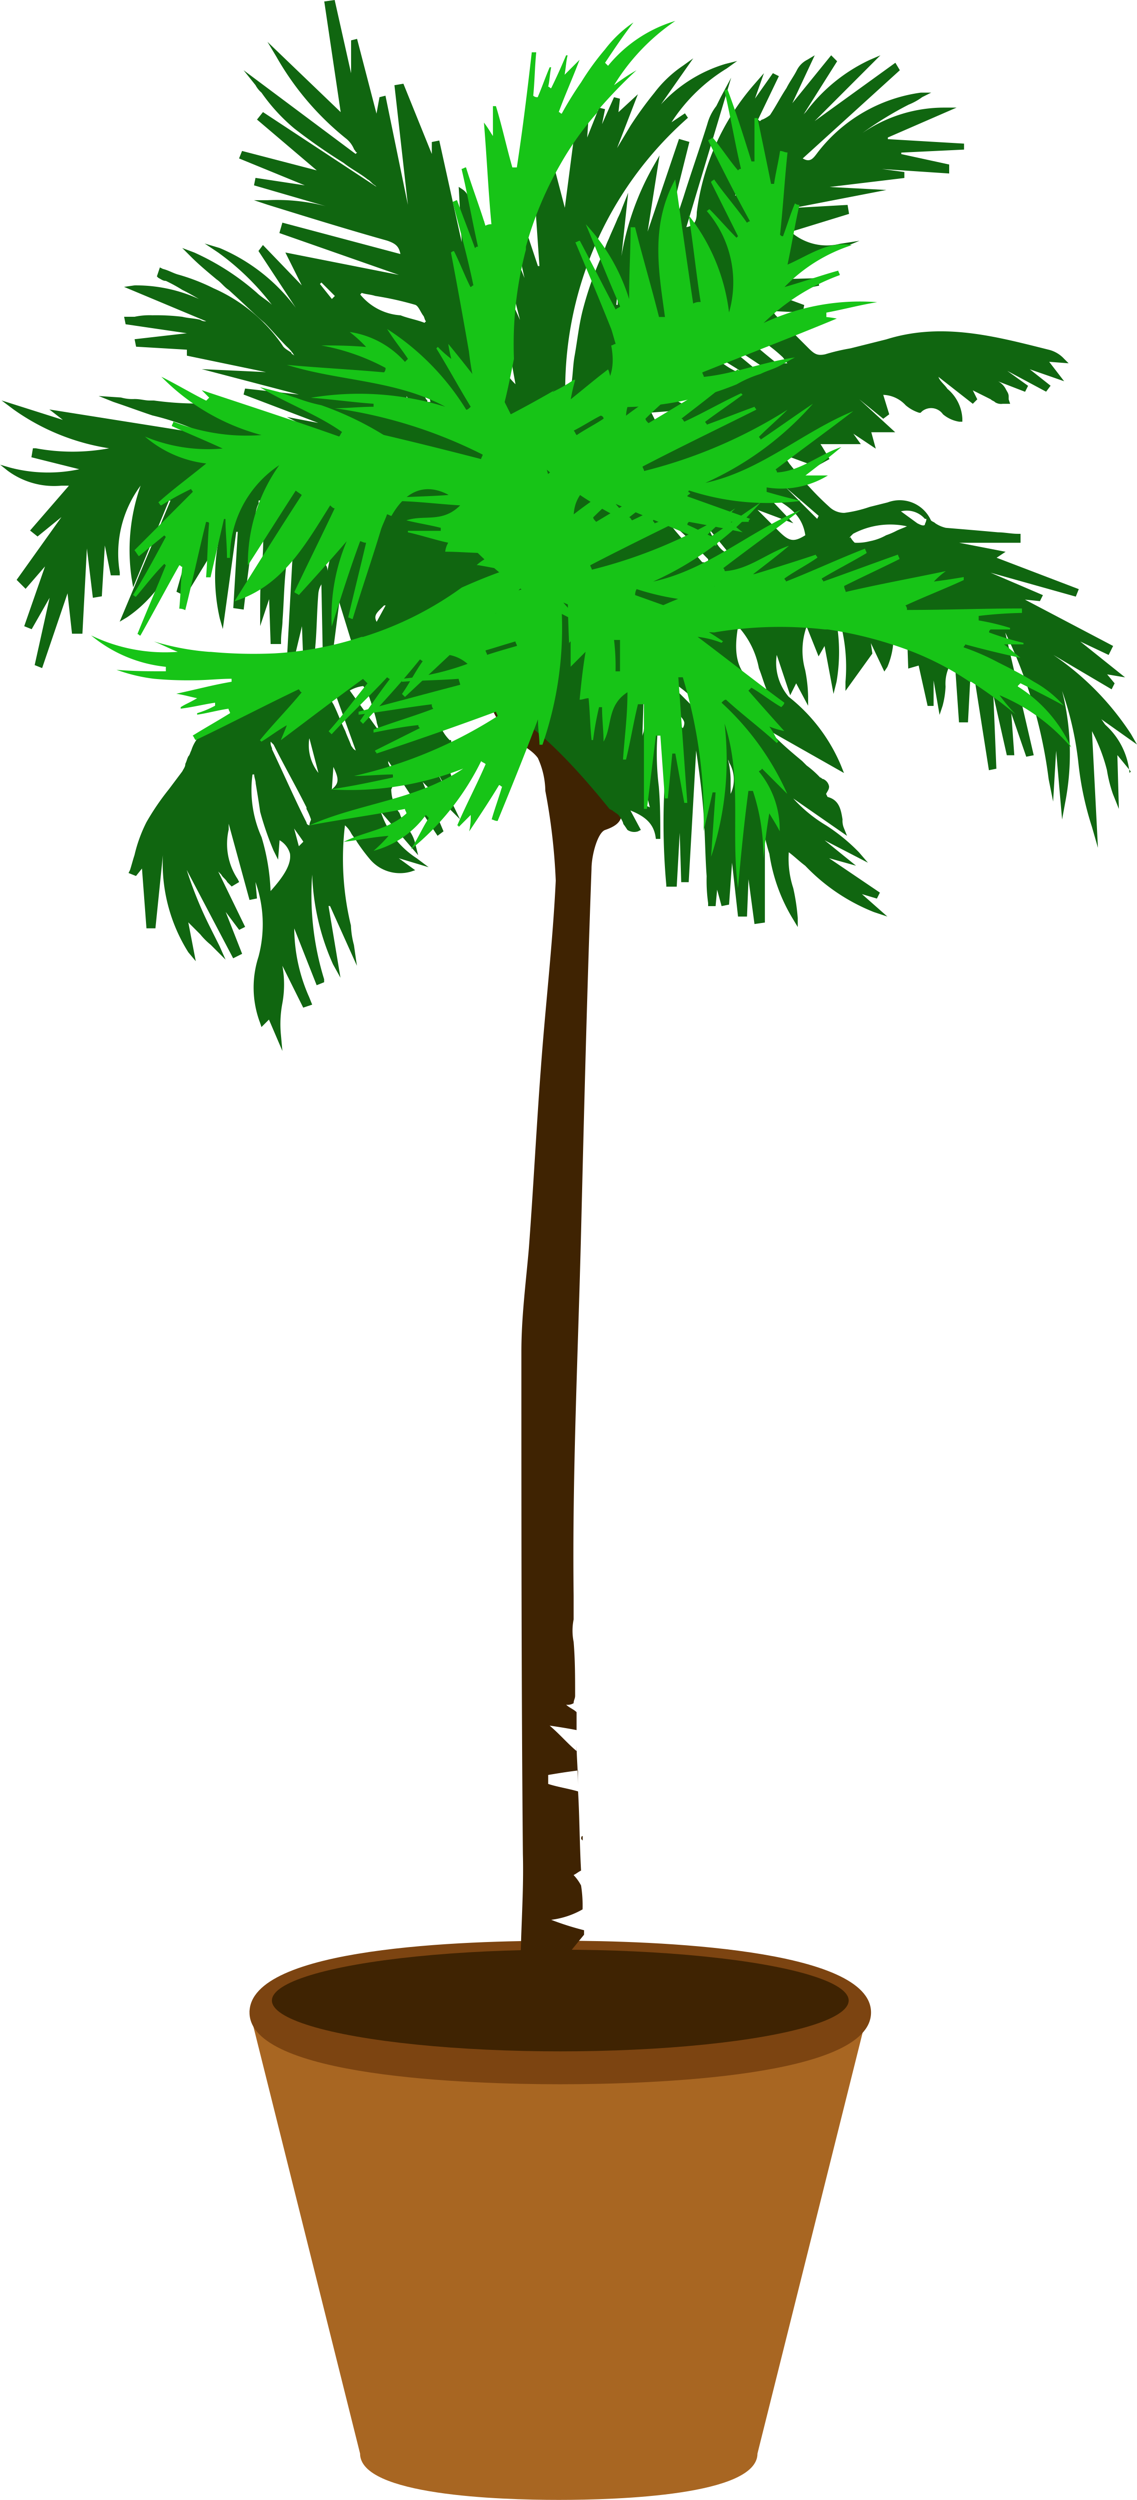 <svg xmlns="http://www.w3.org/2000/svg" viewBox="0 0 54.617 120">
  <defs>
    <style>
      .cls-1 {
        fill: #a86622;
      }

      .cls-2 {
        fill: #7c4411;
      }

      .cls-3 {
        fill: #3f2302;
      }

      .cls-4 {
        fill: #106610;
      }

      .cls-5 {
        fill: #17c417;
      }
    </style>
  </defs>
  <g id="v5" transform="translate(-152.552 -516)">
    <path id="Path_2915" data-name="Path 2915" class="cls-1" d="M138.7,689.9l5.311,21.244c0,2.01,6.675,2.225,9.545,2.225s9.545-.215,9.545-2.225l5.311-21.244Z" transform="translate(25.837 -77.369)"/>
    <path id="Path_2916" data-name="Path 2916" class="cls-2" d="M153.628,692.09c-4.45,0-14.928-.359-14.928-3.445,0-3.158,10.407-3.445,14.928-3.445s14.928.359,14.928,3.445S158.078,692.09,153.628,692.09Z" transform="translate(25.837 -76.042)"/>
    <ellipse id="Ellipse_158" data-name="Ellipse 158" class="cls-3" cx="13.852" cy="2.44" rx="13.852" ry="2.44" transform="translate(165.614 609.589)"/>
    <g id="Group_1540" data-name="Group 1540" transform="translate(175.662 546)">
      <path id="Path_2917" data-name="Path 2917" class="cls-3" d="M156.927,603.588a3.912,3.912,0,0,1,.359,1.579,29.338,29.338,0,0,1,.5,4.306c-.144,3.014-.5,6.029-.718,9.043-.215,2.871-.359,5.742-.574,8.612-.144,1.651-.359,3.3-.359,4.952,0,8.038,0,16.077.072,24.115.072,2.656-.287,5.311,0,7.966h3.23v-.072c-.574,0-1.148-.072-1.722-.072a.264.264,0,0,0-.072-.215c.5-.144,1.077-.287,1.651-.431a.91.91,0,0,1,.072-.431c0-.359-.072-.718-.072-1.077h0a1.121,1.121,0,0,0-1.148-.574c.359-.431.646-.789,1-1.22v-.215a13.392,13.392,0,0,1-1.579-.5,4.023,4.023,0,0,0,1.507-.5,6.173,6.173,0,0,0-.072-1.148,2.182,2.182,0,0,0-.359-.5c.144-.072.215-.144.359-.215-.072-1.292-.072-2.584-.144-3.8-.5-.144-1-.215-1.435-.359v-.431c.431-.072.861-.144,1.435-.215v.718c0-.646-.072-1.364-.072-2.01v.359c-.431-.359-.789-.789-1.292-1.22q.754.108,1.292.215v-.861h0c-.144-.144-.359-.215-.5-.359a.538.538,0,0,0,.359-.072c0-.144.072-.215.072-.359,0-.861,0-1.723-.072-2.584a2.718,2.718,0,0,1,0-1.077v-1.148c-.072-5.813.215-11.627.359-17.512.144-5.813.287-11.555.5-17.368,0-.646.287-1.723.646-1.866,1.077-.359.789-.861.718-1.579a7.269,7.269,0,0,1,.072-2.8,1.861,1.861,0,0,0,.144-1.723,1.738,1.738,0,0,1,.215-2.01,1,1,0,0,0,.215-.646,1.227,1.227,0,0,1,.215-1.077,4.943,4.943,0,0,1-.574.215,5.057,5.057,0,0,0-2.44,3.014c-.359,1.507-.861,1.651-2.871-.646s-1.292,0-1.651.215a12.933,12.933,0,0,0,1.077,2.225C155.851,602.87,156.568,603.085,156.927,603.588Zm2.153,51.746v.215l-.072-.072C159.009,655.406,159.009,655.334,159.08,655.334Z" transform="translate(-154.2 -597.2)"/>
      <path id="Path_2918" data-name="Path 2918" class="cls-3" d="M161.2,683.1Z" transform="translate(-156.176 -621.449)"/>
    </g>
    <path id="Path_2919" data-name="Path 2919" class="cls-4" d="M176.258,592.505a3.537,3.537,0,0,0-1.148-2.3c-.072-.072-.144-.215-.215-.287l1.722,1.22-.287-.5a13.48,13.48,0,0,0-3.732-3.8h0l2.8,1.651.144-.287-.359-.431.861.144-2.153-1.722,1.364.646.215-.431-4.234-2.225.718.072.144-.287-2.512-1.077h0l4.091,1.148.144-.359-3.947-1.507.431-.287-2.225-.431h2.943v-.431h-.144c-.287,0-.646-.072-.933-.072-.789-.072-1.651-.144-2.512-.215a1.52,1.52,0,0,1-.5-.215c-.072-.072-.144-.072-.215-.144a1.647,1.647,0,0,0-2.081-.861l-.861.215a6.082,6.082,0,0,1-1.22.287,1.028,1.028,0,0,1-.718-.287,13.265,13.265,0,0,1-1-1l-.144-.144c-.215-.287-.5-.574-.718-.861-.072-.072-.144-.215-.215-.287l.072-.144,1.364.5.646-.359-.072-.144c-.144-.215-.215-.359-.359-.574h1.938l-.359-.5,1.077.718-.215-.789h1.148l-1.722-1.579h0l1.148.933.287-.215-.287-.933a1.526,1.526,0,0,1,1.077.5,1.882,1.882,0,0,0,.646.359h.072l.072-.072a.693.693,0,0,1,1,.144,1.593,1.593,0,0,0,.789.359h.144V575.5a1.991,1.991,0,0,0-.718-1.435c-.144-.215-.359-.359-.431-.574l1.651,1.292.215-.215-.215-.431.861.431c.072.072.144.072.215.144a.538.538,0,0,0,.359.072h.359l-.072-.215v-.144c0-.144-.072-.215-.144-.359a.865.865,0,0,0-.359-.359l1.292.5.144-.287-1-.718,1.866,1,.215-.287-1-.789,1.651.574-.718-.933.933.072-.215-.215a1.49,1.49,0,0,0-.718-.431l-.574-.144c-2.3-.574-4.737-1.148-7.249-.359l-1.722.431a9.774,9.774,0,0,0-1.22.287c-.359.072-.5,0-.789-.287l-1.077-1.077-.5-.5c-.072-.072-.072-.144-.215-.215l1.507.072.072-.359-1.364-.5,2.081-.431-.072-.359-2.512.072h0l4.522-1.866-.933.144a2.615,2.615,0,0,1-2.368-.574l2.8-.861-.072-.431-2.584.144,4.45-.861-2.727-.144,3.589-.431v-.287l-1.077-.144,3.23.215v-.431l-2.3-.5v-.072l3.014-.144v-.287l-3.66-.215V562l3.3-1.435h-.574a6.938,6.938,0,0,0-3.947,1.22,16.673,16.673,0,0,1,2.225-1.364,2.909,2.909,0,0,0,.646-.359l.431-.215h-.5a7.543,7.543,0,0,0-4.952,2.871c-.215.287-.359.5-.718.287l4.665-4.234-.215-.359-3.876,2.8h0l3.158-3.158-.5.215a8.1,8.1,0,0,0-3.086,2.512.991.991,0,0,0-.215.287l1.722-2.727-.287-.287-1.866,2.3,1.077-2.3-.359.215a1.131,1.131,0,0,0-.5.5c-.144.287-.359.574-.5.861-.287.431-.5.861-.789,1.292a1.569,1.569,0,0,1-.359.215c-.072,0-.072.072-.144.072l-.072-.072,1-2.081-.287-.144-.861,1.22.431-1.22-.5.574a11.557,11.557,0,0,0-2.727,6.1c0,.359-.072.646-.5.718l2.153-7.177-.5.933-.215.431a2.426,2.426,0,0,0-.431.861c-.359,1.148-.789,2.368-1.148,3.517l-.646,1.938c-.072.144-.144.359-.215.5,0,.072-.072.072-.072.144l-.072-.072,1.292-5.167-.5-.144-1.507,4.45.574-3.66-.287.5a13.093,13.093,0,0,0-1.722,6.675h-.072l.574-5.383-.287.718a3.5,3.5,0,0,1-.215.5c-.144.359-.287.646-.431,1-.144.287-.215.574-.359.861a16.508,16.508,0,0,0-.861,2.44c-.215.789-.287,1.579-.431,2.368-.072.431-.072.861-.144,1.292l-.215.646c0,.072-.072.144-.072.215h0a17.365,17.365,0,0,1,5.885-13.636l-.144-.215-.646.431a8.33,8.33,0,0,1,2.655-2.584l.5-.359-.574.144a6.884,6.884,0,0,0-3.086,1.938L155.3,558.2l-.5.359a5.75,5.75,0,0,0-1.364,1.292,18.407,18.407,0,0,0-1.148,1.579l-.646,1.077h0l1-2.584-.933.861.072-.646-.287-.072-.574,1.292.144-.718-.287-.072L150.206,562l.144-2.081-.5-.072-.718,5.526h0l-.789-3.014-.359.072v1.148l-.431-.646.359,5.239h-.072l-.933-2.8-.431.144.718,3.23-.718-1.794-.431.144.933,3.66-.646-1.435-.359.144.789,4.378a3.642,3.642,0,0,1-1.077-2.153c-.072-1.364-.215-2.727-.287-4.019-.072-.5-.072-1.077-.144-1.579v-.072h-.072c-.5-.072-.5-.359-.574-.718-.072-.287-.072-.574-.359-.789l-.215-.144.144,2.656-1.077-4.88-.359.072v.574l-1.364-3.373-.431.072.646,5.742-1.077-5.239-.287.072-.144.789-.933-3.589-.287.072v1.579l-.789-3.517-.5.072.789,5.311-3.517-3.373.431.718a13.706,13.706,0,0,0,3.373,3.947,1.287,1.287,0,0,1,.359.5c.072.072.072.143.144.143l-.072.072-5.383-4.019.574.718a1.26,1.26,0,0,0,.287.359,8.816,8.816,0,0,0,1.579,1.723,27.849,27.849,0,0,0,2.368,1.651c.359.287.789.5,1.148.789.144.072.215.215.359.287l.072.072h0l-5.455-3.589-.287.359,2.871,2.44-3.589-.933-.144.359,3.158,1.292-2.368-.359-.072.359,3.445,1a9.293,9.293,0,0,0-2.8-.287H134.2l.646.215c2.081.646,3.947,1.22,5.742,1.723.431.144.574.287.646.646l-5.67-1.507-.144.5,5.742,2.01-5.455-1.077.789,1.579-1.866-1.938-.215.287,1.794,2.727a8.839,8.839,0,0,0-3.66-2.871l-.718-.215.646.431a12.339,12.339,0,0,1,2.584,2.512c-.215-.215-.5-.359-.718-.574a12.025,12.025,0,0,0-3.014-1.938l-.574-.215.431.431c.359.359.789.718,1.22,1.077.215.144.359.359.574.5.718.646,1.22,1.148,1.723,1.579.359.359.718.789,1.077,1.148a1.9,1.9,0,0,1,.359.431h0c-.072-.072-.144-.072-.144-.144-.215-.144-.359-.215-.431-.359a7.853,7.853,0,0,0-3.3-2.727,9.74,9.74,0,0,0-1.651-.646c-.287-.072-.5-.215-.789-.287l-.144-.072-.144.431.072.072c.144.072.215.144.359.144a7.842,7.842,0,0,1,.789.431c.431.215.789.431,1.148.646h.072a7.289,7.289,0,0,0-3.517-.861l-.5.072,3.947,1.651h0a.431.431,0,0,1-.287-.072c-.287-.072-.574-.072-.861-.144a10.621,10.621,0,0,0-1.435-.072,3.494,3.494,0,0,0-.861.072h-.5l.072.359,2.943.431-2.512.287.072.359,2.44.144v.287l3.8.789-3.086-.144,4.665,1.22-2.584-.287-.072.287,3.589,1.364-1.507-.287,2.081,1.077a5.979,5.979,0,0,1-1.077-.287c-.933-.215-1.866-.5-2.8-.718-.287-.072-.574-.215-.861-.287a5.459,5.459,0,0,0-1.794-.431,15.275,15.275,0,0,1-1.938-.144h-.215c-.215,0-.431-.072-.718-.072a1.987,1.987,0,0,1-.646-.072l-1.077-.072.718.287c.646.215,1.22.431,1.866.646a12.386,12.386,0,0,1,2.3.789v.072l-7.249-1.148.646.5h0l-2.943-.933.574.431a10.736,10.736,0,0,0,4.593,1.866,9.644,9.644,0,0,1-3.517,0h-.144l-.072.431,2.3.574a7.179,7.179,0,0,1-3.3-.072l-.5-.144.359.287a3.751,3.751,0,0,0,2.584.718h.359l-1.866,2.153.359.287,1.148-.933-2.153,3.014.431.431.933-1.077-1,2.871.359.144.861-1.507-.718,3.23.359.144,1.22-3.589.215,1.938h.5l.215-4.091.287,2.368.431-.072.144-2.44.287,1.435h.431v-.144a5.46,5.46,0,0,1,1-4.163,9.284,9.284,0,0,0-.431,4.45l.072.431,1.722-4.163h.072l-2.44,5.813.359-.215c1.794-1.22,2.584-3.158,3.373-5.1a1.02,1.02,0,0,0,.144-.431h.072l-1.22,4.306.431.215,1.579-2.584a8.963,8.963,0,0,0,.072,3.66l.144.5.646-4.665h.072l-.215,3.66.5.072.144-1.22c.144-1.148.287-2.225.431-3.373a1.331,1.331,0,0,1,.144-.5v-.144h.072a12.176,12.176,0,0,1,.072,3.23c-.072.718-.072,1.435-.072,2.153v.646l.431-1.292.072,2.153h.5v-.144c0-.359.072-.718.072-1,.072-.933.072-1.938.215-2.871,0-.144.144-.287.215-.5l.072-.072-.287,5.239h.359l.359-1.507.072,1.938h.5l.072-1c.072-.789.072-1.651.144-2.512a1.02,1.02,0,0,1,.144-.431v-.072l.072,3.66.431.072.359-2.8h0l.861,2.8h-.072a3.109,3.109,0,0,0-.359.072,4.646,4.646,0,0,1-.933.287,14.941,14.941,0,0,0-2.3.861,30.166,30.166,0,0,0-3.732,2.225,1.83,1.83,0,0,0-.574.861c-.072.144-.072.215-.144.287-.072.144-.072.215-.144.359,0,.143-.072.215-.144.359l-.646.861a12.223,12.223,0,0,0-1.077,1.579,7,7,0,0,0-.574,1.579c-.072.215-.144.5-.215.718l-.072.144.359.144.287-.359.215,2.871h.431l.359-3.517h0a8.006,8.006,0,0,0,1.22,4.665l.359.431-.359-1.866.431.431.144.144a3.316,3.316,0,0,0,.5.5l.215.215.5.5-.287-.646-.431-.861a19.1,19.1,0,0,1-1.148-2.8L133.2,601.4l.431-.215-.789-2.01h0l.646.861.287-.144-1.292-2.656.072.072.072.072c.072.143.215.215.287.359l.215.215.359-.215-.072-.144a3.045,3.045,0,0,1-.431-2.368v-.287l1,3.66.359-.072-.072-.789a6.052,6.052,0,0,1,.144,3.589,4.787,4.787,0,0,0,.072,3.158l.072.215.359-.359.646,1.507-.072-.789a5.319,5.319,0,0,1,.072-1.507,5.025,5.025,0,0,0,0-1.794l1,2.01.431-.144-.144-.359a8.238,8.238,0,0,1-.718-3.3l1.077,2.727.359-.144v-.143a13.646,13.646,0,0,1-.574-5.024,11.433,11.433,0,0,0,1,4.306l.359.646-.574-3.445h.072l1.292,2.871-.144-1a4.2,4.2,0,0,1-.144-.933,13.6,13.6,0,0,1-.287-4.809,1.259,1.259,0,0,1,.287.359c.072.144.215.287.287.431a8.967,8.967,0,0,0,.646.861,1.892,1.892,0,0,0,1.938.574l.215-.072-.789-.574,1.435.431-.574-.431a4.214,4.214,0,0,1-1.722-2.225l1.794,2.081-.144-.574a1.71,1.71,0,0,0-.431-.789l-.215-.431c-.072-.072-.072-.215-.144-.287a1.893,1.893,0,0,1-.359-1.077,1.1,1.1,0,0,0-.072-1.077c0-.072-.072-.144-.072-.215v-.072l2.368,3.589.287-.215-1-2.368h0l1.794,1.794-1.22-2.512h0l.718,1.364.287-.144v-.144l-.5-1.579c.072,0,.144.072.215.072l.144.072-.072-.933H143.6a1.929,1.929,0,0,1-.574-1.292,1.287,1.287,0,0,1,.5.359l.144.144.072-.144a1.265,1.265,0,0,1,1.077-.861c.933-.144,2.871.646,6.459,5.1l.144.072c.072.072.215.144.287.215a1.569,1.569,0,0,1,.215.359.251.251,0,0,0,.072.144l.144.215h0a.59.59,0,0,0,.5.072l.144-.072-.5-.933c.718.287,1.148.646,1.22,1.364h.215c0-.861,0-1.651-.072-2.512a13.059,13.059,0,0,1,.144-4.091c.574.431,1,.718,1.077,1a.431.431,0,0,1-.072.287l-.072-.072-.215-.215-.215-.215-.215-.215v.287c0,.718-.072,1.364-.072,2.01a33.028,33.028,0,0,0,0,5.957v.072h.5l.144-2.584.072,2.368h.359l.359-6.316c.144,1,.287,2.01.359,3.086.072,1,.072,1.938.144,2.943a7.8,7.8,0,0,0,.072,1.292v.144h.359l.072-.789.215.789.359-.072.144-2.01.287,2.584h.431l.072-1.794.287,2.153.5-.072v-4.091c.072.287.144.574.215.789a8.38,8.38,0,0,0,1.148,3.158l.215.359v-.431a9.9,9.9,0,0,0-.215-1.435,4.554,4.554,0,0,1-.215-1.723c.287.215.5.431.789.646a9.263,9.263,0,0,0,3.3,2.225l.646.215-1.22-1.077.718.215.144-.287-2.44-1.651,1.292.359-1.507-1.22,2.081,1.077-.431-.5a8.887,8.887,0,0,0-1.579-1.292,6.9,6.9,0,0,1-1.579-1.292l2.584,1.794-.144-.359a.91.91,0,0,1-.072-.431c-.072-.431-.144-.933-.718-1.077l-.072-.144c.072-.144.144-.215.144-.359a.477.477,0,0,0-.287-.359c-.072,0-.072-.072-.144-.072a4.647,4.647,0,0,0-.646-.574l-.215-.215c-.431-.359-.861-.718-1.292-1.148l-.5-.431,3.8,2.153-.144-.359a8.277,8.277,0,0,0-2.512-3.3,2.512,2.512,0,0,1-.574-2.01l.646,1.938.287-.574.574,1.077v-.431a7.111,7.111,0,0,0-.144-1.292,3.44,3.44,0,0,1,.072-2.081l.574,1.435.287-.5.431,2.3.144-.574a8.48,8.48,0,0,0-.431-4.45,8.251,8.251,0,0,1,.861,4.45v.431l1.292-1.794-.072-.5.646,1.364.144-.215a3.641,3.641,0,0,0,.287-1.723l.072.431.574-.718.072,2.081.5-.144.431,1.938h.287v-1.22l.287,1.651.144-.431a4.2,4.2,0,0,0,.144-.933,1.941,1.941,0,0,1,.431-1.364l.215,3.086h.431l.144-2.727h.072l.789,5.024.359-.072-.144-3.517.646,2.871h.359l-.144-2.01.718,2.081.359-.072-1.364-5.885h0a22.629,22.629,0,0,1,2.081,7.034l.215,1.077.144-2.44.287,3.3.144-.789a12.333,12.333,0,0,0-.144-5.383,15.51,15.51,0,0,1,.789,3.517,15.084,15.084,0,0,0,.646,3.014l.287,1-.287-5.6h0a8.371,8.371,0,0,1,.718,1.866,6.722,6.722,0,0,0,.287,1.148l.287.718-.072-2.584.646.789Zm-9.33-7.679.072.431-.072-.431Zm-4.091-3.66.144-.144a3.806,3.806,0,0,1,2.584-.359c-.144.072-.359.144-.5.215a3.5,3.5,0,0,1-.5.215,2.571,2.571,0,0,1-.789.287,2.441,2.441,0,0,1-.718.072.991.991,0,0,1-.215-.287c0,.072-.072.072,0,0Zm3.589-.574c-.072.072-.215,0-.359-.072h0l-.789-.574a1.148,1.148,0,0,1,1.148.359h.072C166.5,580.448,166.426,580.52,166.426,580.591Zm-5.1-.431-.072.144-1.507-1.507h0ZM157.311,564.8l.215-.718.646.144-.861.574Zm1.148,8.469c-.574-.5-1.22-1-1.794-1.507l-.215-.215,2.368,1.579v.072h-.072A.716.716,0,0,1,158.459,573.271Zm-.431.215a3.926,3.926,0,0,1-1.866-1.148l1.866,1.148Zm2.081,7.034-1.364-1.435h0c.072.072.215.072.287.144.789.431,1.507.861,1.651,1.866-.574.359-.789.287-1.292-.215l-.718-.718-.287-.287Zm-.287-7.679h-.144c-.144,0-.287.072-.359,0-.646-.5-1.292-1.077-1.866-1.579l-.215-.215a7.41,7.41,0,0,1,2.368,1.507l.215.287Zm-4.593.431,1.364.789c-.072.072-.144.072-.287.072C156.019,574.132,155.589,573.773,155.23,573.271Zm.5,9.115-1.292-1.507-.287-.359.072-.072.359.359c.5.431.933.933,1.435,1.435v.215h0A.715.715,0,0,0,155.732,582.386Zm.5-1.22-.215-.431h0l1,1.22h-.072C156.593,581.811,156.45,581.524,156.234,581.166Zm-2.512-6.962,1.938.431v.072l-.5.287Zm1.364.861-.574.359c-.144.072-.215.144-.359.215a4.357,4.357,0,0,0-.718.5c-.574.5-1,.5-1.435.144l1.507-.646-.215-.431Zm-2.153,13.493.072.072c.072.072.215.215.215.287-.072.5-.215,1-.287,1.507,0,.144-.072.215-.072.359Zm.144,5.024.144.574c-.144-.072-.215-.072-.215-.143A.474.474,0,0,1,153.077,593.582ZM157.024,592a1.606,1.606,0,0,1,.072,1.507h0v-.718a4.237,4.237,0,0,0-.144-1C156.952,591.859,157.024,591.931,157.024,592Zm.431-6.531a4.11,4.11,0,0,1,1,2.01c.144.359.215.646.359,1C157.526,587.984,157.167,587.122,157.455,585.472Zm-3.8,2.368c.072.072.144.072.215.144.215.144.5.215.718.359a5.552,5.552,0,0,1,1.794,2.153.544.544,0,0,0,.144.287,5.029,5.029,0,0,0-.574-.718c-.072-.144-.215-.215-.359-.359v-.072l-.933-.933-.574-.574-.431-.287Zm-17.584,7.249c.144.215.359.5.5.718l-.144.144-.072.072-.287-1.077A.1.1,0,0,0,136.067,595.089Zm-1-3.732c0-.072-.072-.143-.072-.287V591h0l.144.144c.5,1,1.077,2.01,1.579,3.014v.072a3.5,3.5,0,0,1,.215.5c0,.072-.072.144-.072.287h0a.154.154,0,0,1-.144-.144C136.211,593.869,135.708,592.721,135.062,591.357Zm-.933,1.22h.072c0,.144.072.287.072.431.072.431.144.861.215,1.364a14.6,14.6,0,0,0,.646,1.866l.215.431.072-.933a1.078,1.078,0,0,1,.5.646c.072.5-.287,1.077-.933,1.794a10.242,10.242,0,0,0-.431-2.584A5.542,5.542,0,0,1,134.129,592.577Zm2.727-1.723.431,1.651A2.144,2.144,0,0,1,136.856,590.854Zm2.225.574h0c-.144-.072-.144-.144-.215-.215-.072-.215-.215-.5-.287-.718-.215-.431-.359-.861-.574-1.292-.144-.215-.072-.287-.072-.287a.314.314,0,0,1,.215-.072Zm-1.148,1.866.072-1.077C138.292,592.792,138.292,593.008,137.933,593.295Zm-.574-24.258.072-.072.646.646-.144.144Zm.574,12.7-.215,1.077h0a.432.432,0,0,0-.072-.287c-.072-.359-.072-.646.215-.789Zm1.866,7.321c.072.287.215.646.287,1,0,.072.072.215.072.287h-.072l-1.292-1.794a1.652,1.652,0,0,1,.646-.215A2.175,2.175,0,0,1,139.8,589.06Zm.5-4.45.144-.144h.072l-.431.789C139.943,584.969,140.086,584.826,140.3,584.61Zm.215,1.077.574,1.651a.71.71,0,0,1-.574-.072,1.569,1.569,0,0,1-.215-.359c0-.072-.072-.215-.072-.287C140.158,586.118,140.086,585.831,140.517,585.687Zm1.077-10.407-.072-.861A.924.924,0,0,1,141.593,575.28Zm-2.225-5.813c.215.072.431.072.646.144a15.337,15.337,0,0,1,1.938.431c.144.072.215.287.359.5.072.072.072.215.144.287l-.072.072c-.359-.144-.789-.215-1.148-.359a2.721,2.721,0,0,1-1.938-1Zm3.014,4.234h0a7.363,7.363,0,0,1,.287,1h-.144c0-.072,0-.072-.072-.144a1.826,1.826,0,0,1-.144-.5A.87.87,0,0,0,142.383,573.7Zm-1.651-7.464h0l-.287-.072Z" transform="translate(30.552 -39.4)"/>
    <path id="Path_2920" data-name="Path 2920" class="cls-5" d="M158.029,588.755c.072-1.22,1.077-1.507,1.507-2.225-.5.287-1,.5-1.507.789,0-.072-.072-.072-.072-.144.431-.359.789-.646,1.22-1l-.072-.072c-.574.287-1.22.574-1.794.861-.072-.144-.072-.287-.144-.431-.574.431-1.077.861-1.794,1.435a9.359,9.359,0,0,1,.215-.933h-.072a7.172,7.172,0,0,1-1,.574.07.07,0,0,1,.072-.072c-1.364.789-2.368,1.292-2.368,1.292l-.215.215a17.033,17.033,0,0,0,6.244,4.88l.072-.072c-.215-.287-.5-.5-.789-.861,1.722.718,3.23,1.364,4.809,2.01.072-.072.072-.144.144-.287-.5-.215-1-.5-1.507-.718,0-.072,0-.072.072-.144.789.144,1.579.287,2.584.5a4.1,4.1,0,0,1-.574-.5h.861c0-.072,0-.072.072-.144l-3.014-1.077a.543.543,0,0,1,.072-.287,12.233,12.233,0,0,0,5.383.5c-.646-.144-1.148-.287-1.651-.431V592.2a4.305,4.305,0,0,0,2.943-.574h-1.077c.646-.5,1.22-.933,1.722-1.364-1.077.359-1.938,1.148-3.086,1.22a.251.251,0,0,0-.072-.144c1.22-.933,2.512-1.866,3.732-2.8-2.44,1-4.45,2.871-7.105,3.445a15.116,15.116,0,0,0,5.167-3.8c-.861.574-1.651,1.148-2.512,1.723,0-.072-.072-.072-.072-.144.431-.431.933-.861,1.364-1.292a23.509,23.509,0,0,1-6.89,2.943c0-.072-.072-.144-.072-.215,1.794-.933,3.589-1.794,5.455-2.727,0-.072-.072-.072-.072-.144-.789.287-1.507.574-2.3.861,0-.072-.072-.072-.072-.144.574-.431,1.22-.861,1.794-1.292l-.072-.072c-.933.431-1.794.933-2.727,1.364-.072-.072-.072-.144-.144-.144.933-.718,1.866-1.435,2.8-2.225,0-.072-.072-.072-.072-.144l-4.306,2.584c-.072-.072-.144-.144-.144-.215.646-.646,1.364-1.22,2.01-1.866,0-.072-.072-.072-.072-.144A19.716,19.716,0,0,0,158.029,588.755Zm-1.077.144c-.431.287-.861.5-1.292.789-.072-.072-.072-.144-.144-.215.431-.215.861-.5,1.292-.718Z" transform="translate(22.083 -48.066)"/>
    <path id="Path_2921" data-name="Path 2921" class="cls-3" d="M164.9,709.644a4.574,4.574,0,0,1,.5-.144A4.575,4.575,0,0,0,164.9,709.644Z" transform="translate(18.441 -82.902)"/>
    <path id="Path_2922" data-name="Path 2922" class="cls-3" d="M161.2,686c0,.287.072.646.072.933A3.791,3.791,0,0,1,161.2,686Z" transform="translate(19.486 -76.268)"/>
    <path id="Path_2923" data-name="Path 2923" class="cls-5" d="M153.994,576.537c.431.5.933-2.081,1.22-3.517h0a17.8,17.8,0,0,1,.574-5.239v-.144a17.074,17.074,0,0,1,1.651-3.947h0a14.678,14.678,0,0,1,1.794-2.512v-.072h0a23.334,23.334,0,0,1,1.866-1.938,9.349,9.349,0,0,0-1.077.718,10.069,10.069,0,0,1,2.943-3.086,6.615,6.615,0,0,0-3.23,2.153l-.144-.144c.431-.646.861-1.292,1.364-1.938a5.832,5.832,0,0,0-1.364,1.292,12.69,12.69,0,0,0-1.148,1.579,17.177,17.177,0,0,0-.933,1.507c-.072,0-.072-.072-.144-.072.287-.789.646-1.579,1-2.512l-.718.718c.072-.431.072-.646.144-.933h-.072c-.215.5-.431,1-.718,1.579-.072,0-.072-.072-.144-.072.072-.287.072-.574.144-.933h-.072c-.215.5-.359.933-.574,1.435a.264.264,0,0,1-.215-.072c.072-.718.072-1.364.144-2.081h-.215c-.215,1.866-.431,3.66-.718,5.526h-.215c-.287-1-.5-2.01-.789-2.943h-.144v1.435c-.144-.215-.215-.359-.431-.646.144,1.794.215,3.373.359,4.88a.543.543,0,0,0-.287.072c-.287-.933-.646-1.866-.933-2.8-.072,0-.144.072-.215.072.287,1.22.5,2.44.789,3.732-.072,0-.072,0-.144.072-.287-.789-.574-1.507-.861-2.3-.072,0-.144.072-.215.072.359,1.364.718,2.656,1,4.019-.072,0-.072.072-.144.072-.287-.574-.5-1.148-.789-1.722a.251.251,0,0,0-.144.072q.431,2.261.861,4.737h0A16.23,16.23,0,0,0,153.994,576.537Z" transform="translate(22.026 -39.795)"/>
    <path id="Path_2924" data-name="Path 2924" class="cls-5" d="M164.675,595.4c-.5.5,2.153.646,3.66.718h0a18.966,18.966,0,0,1,5.311-.144h.144a19.049,19.049,0,0,1,4.091,1.077h0a14.183,14.183,0,0,1,2.727,1.435h.072a20.547,20.547,0,0,1,2.153,1.579,9.105,9.105,0,0,1-.789-.933,9.1,9.1,0,0,1,3.445,2.512,6.784,6.784,0,0,0-2.584-2.943l.144-.144c.718.359,1.435.718,2.081,1.077a5.323,5.323,0,0,0-1.435-1.148c-.574-.359-1.148-.646-1.722-.933a11.457,11.457,0,0,0-1.651-.718c0-.072.072-.072.072-.144.789.215,1.651.431,2.656.646-.359-.287-.5-.431-.789-.646h.933v-.072a14.476,14.476,0,0,1-1.651-.5c0-.072,0-.072.072-.144h.933V595.9a11.472,11.472,0,0,0-1.507-.359v-.215a20.292,20.292,0,0,1,2.081-.144v-.215c-1.866,0-3.66.072-5.526.072a.264.264,0,0,0-.072-.215c.933-.431,1.866-.789,2.8-1.22v-.144c-.431.072-.861.144-1.435.215a4.1,4.1,0,0,1,.574-.5c-1.722.359-3.3.646-4.809,1,0-.072-.072-.144-.072-.287.861-.431,1.794-.861,2.656-1.292,0-.072-.072-.144-.072-.215-1.22.431-2.368.861-3.589,1.292,0-.072-.072-.072-.072-.144.718-.431,1.435-.789,2.153-1.22,0-.072-.072-.144-.072-.215-1.292.5-2.512,1.077-3.8,1.579,0-.072-.072-.072-.072-.144.5-.359,1.077-.646,1.579-1,0-.072-.072-.072-.072-.144-1.507.5-2.943.933-4.593,1.435h0A20.314,20.314,0,0,0,164.675,595.4Z" transform="translate(18.522 -49.76)"/>
    <path id="Path_2925" data-name="Path 2925" class="cls-5" d="M149.559,593.314c.215-.646-2.225.287-3.66.933h0a16.287,16.287,0,0,1-4.737,2.368h-.072a16.424,16.424,0,0,1-4.163.789h0a22.413,22.413,0,0,1-3.086-.072h-.072a12.311,12.311,0,0,1-2.655-.5c.359.143.789.359,1.148.5a8.168,8.168,0,0,1-4.163-.789,6.678,6.678,0,0,0,3.589,1.507v.215c-.789,0-1.579,0-2.368-.072a8.159,8.159,0,0,0,1.794.431,17.488,17.488,0,0,0,1.938.072c.574,0,1.22-.072,1.794-.072v.144c-.861.144-1.651.359-2.655.574.431.072.646.143,1,.215-.359.215-.574.287-.789.431v.072c.574-.072,1.148-.215,1.651-.287v.144a4.386,4.386,0,0,1-.861.359v.072c.5-.072,1-.215,1.507-.287,0,.072.072.144.072.215-.574.359-1.22.718-1.794,1.077.072.072.072.144.144.215,1.651-.789,3.3-1.651,4.952-2.44.072.072.072.144.144.144-.646.789-1.364,1.507-2.01,2.3l.072.072c.359-.215.718-.5,1.22-.789-.072.215-.144.359-.287.718,1.435-1.077,2.656-2.01,3.947-2.943l.215.215c-.646.789-1.22,1.579-1.866,2.3l.144.144c.861-.933,1.794-1.794,2.656-2.727.072,0,.072.072.144.072-.5.646-.933,1.292-1.435,2.01l.144.144c.933-1,1.866-2.01,2.727-3.086.072,0,.072.072.144.072-.359.5-.646,1.077-1,1.579l.144.144c1.148-1.077,2.3-2.153,3.517-3.3h0A19.637,19.637,0,0,0,149.559,593.314Z" transform="translate(28.83 -50.042)"/>
    <path id="Path_2926" data-name="Path 2926" class="cls-5" d="M162.655,602.841h.144c.215-.861.359-1.794.574-2.656h.287v5.024h.144c.144-1.148.287-2.368.431-3.517h.215l.215,3.014h.144l.215-2.153h.144l.431,2.368h.144l-.431-6.029h.215a23.293,23.293,0,0,1,1,7.392c.144-.646.287-1.22.431-1.866h.144c-.072,1-.144,2.01-.215,3.086a14.862,14.862,0,0,0,.646-6.388c.861,2.584.287,5.239.646,7.895.144-1.579.287-3.086.5-4.665h.215a9.808,9.808,0,0,1,.5,3.23c.072-.646.144-1.292.287-2.153.215.359.359.574.5.861a4.367,4.367,0,0,0-1-2.871c.072-.072.144-.072.144-.144l1.22,1.22a13.2,13.2,0,0,0-3.158-4.378c.072-.072.144-.144.215-.144.789.718,1.651,1.364,2.44,2.081l.072-.072c-.144-.215-.215-.431-.431-.718a4.46,4.46,0,0,0,.718.215q-.969-1.077-1.722-1.938l.144-.144c.5.287.933.646,1.435.933.072-.072.144-.144.144-.215-1.364-1-2.727-2.081-4.163-3.158a4.464,4.464,0,0,1,1.148.287l.072-.072a17.528,17.528,0,0,0-7.392-2.871l-.072.287s0,1.148.072,2.727c0-.072,0-.072.072-.143v1.22l.718-.718c-.144.861-.215,1.579-.287,2.3.144,0,.287-.072.431-.072.072.718.072,1.364.144,2.01h.072a14.844,14.844,0,0,1,.287-1.579h.144c0,.574.072,1.148.072,1.651.431-.718.144-1.722,1.148-2.368C162.871,600.759,162.727,601.764,162.655,602.841Zm-.359-4.234a10.6,10.6,0,0,0-.072-1.507h.287v1.507Z" transform="translate(19.824 -50.381)"/>
    <path id="Path_2927" data-name="Path 2927" class="cls-5" d="M149.525,585.869c-.861.861-1.722.431-2.584.718.574.144,1.077.215,1.651.359v.144h-1.579v.072c.646.144,1.292.359,1.938.5a1.02,1.02,0,0,0-.144.431c.718,0,1.364.072,2.3.072-.359.287-.574.359-.789.574h.072c.431.072.789.143,1.148.215h-.144c1.579.359,2.656.574,2.656.574h.287a17.6,17.6,0,0,0-1.507-7.751c-.072,0-.072,0-.144.072a7.823,7.823,0,0,0,.072,1.22c-.861-1.651-1.579-3.158-2.368-4.665-.072.072-.144.072-.287.144.215.5.431,1,.646,1.579-.072,0-.072.072-.144.072-.5-.646-1-1.292-1.651-2.081a6.22,6.22,0,0,0,.144.718,5.224,5.224,0,0,1-.646-.574l-.072.072c.574.933,1.077,1.866,1.651,2.8-.072.072-.144.144-.215.144a12.223,12.223,0,0,0-3.8-3.876c.359.574.718,1,1,1.435l-.144.144a4.409,4.409,0,0,0-2.655-1.435,6.493,6.493,0,0,1,.789.718c-.861-.072-1.507-.072-2.153-.072a10.47,10.47,0,0,1,3.086,1.077.264.264,0,0,1-.072.215c-1.579-.144-3.086-.215-4.665-.359,2.512.789,5.239.718,7.608,2.01a14.057,14.057,0,0,0-6.459-.431c1,.072,2.01.215,3.014.287v.144c-.646,0-1.292.072-1.866.072a22.749,22.749,0,0,1,7.105,2.225c0,.072-.072.144-.072.215-1.938-.5-3.947-1-5.885-1.435,0,.072,0,.072-.072.144.789.287,1.507.574,2.3.861v.144c-.718-.072-1.435-.144-2.225-.215v.144c1,.215,1.938.5,2.943.718v.215c-1.22-.072-2.368-.072-3.589-.144v.144l4.952.861v.287c-.933.072-1.794.072-2.727.143v.144C147.3,585.654,148.377,585.8,149.525,585.869Zm.933.574a11.132,11.132,0,0,1,1.507.287.542.542,0,0,1-.072.287c-.5-.072-1-.215-1.507-.287A.543.543,0,0,0,150.458,586.443Z" transform="translate(25.132 -45.61)"/>
    <path id="Path_2928" data-name="Path 2928" class="cls-5" d="M147.15,598.937v.144c.933-.072,1.794-.072,2.727-.144,0,.072.072.215.072.287-1.651.431-3.23.861-4.88,1.292v.144c1.148-.144,2.368-.359,3.517-.5a.264.264,0,0,0,.072.215c-.933.359-1.938.646-2.871,1v.143c.718-.143,1.435-.287,2.153-.359,0,.072,0,.072.072.144l-2.153,1.077c0,.072.072.072.072.144,1.938-.646,3.8-1.292,5.742-2.01,0,.072.072.143.072.215a21.589,21.589,0,0,1-6.89,2.871c.646,0,1.292-.072,1.866-.072v.144c-1,.215-2.01.431-3.014.574a14.94,14.94,0,0,0,6.388-1c-2.225,1.507-4.952,1.651-7.392,2.727,1.507-.287,3.086-.5,4.593-.789,0,.072.072.144.072.215-.861.789-2.01.861-3.014,1.364.646-.072,1.292-.215,2.153-.287a6.687,6.687,0,0,1-.718.718,4.554,4.554,0,0,0,2.512-1.722l.144.144c-.287.431-.5.933-.861,1.507a12.587,12.587,0,0,0,3.373-4.234c.072.072.144.072.215.144-.431,1-.933,1.938-1.364,2.943a.07.07,0,0,1,.072.072l.574-.574a3.218,3.218,0,0,1-.072.789c.574-.861,1-1.507,1.435-2.225.072,0,.072.072.144.072-.144.5-.359,1.077-.5,1.579.072,0,.144.072.287.072.646-1.579,1.292-3.158,1.938-4.88,0,.5.072.861.072,1.22h.144a17.116,17.116,0,0,0,.789-7.895H154.4s-1.077.287-2.584.789h.144c-.359.072-.718.215-1.077.287h-.072c.287.144.5.287.861.5-.861.144-1.579.215-2.3.287l.215.431-1.938.646v.072c.5-.072,1.077-.072,1.579-.144v.144c-.5.144-1.077.359-1.579.5.861.215,1.722-.287,2.655.5A12.536,12.536,0,0,1,147.15,598.937Zm4.019-1.364c.5-.144.933-.287,1.435-.431,0,.072.072.144.072.215-.5.144-1,.287-1.435.431C151.241,597.717,151.169,597.645,151.169,597.573Z" transform="translate(24.708 -50.353)"/>
    <path id="Path_2929" data-name="Path 2929" class="cls-5" d="M140.374,586.772c.072.072.144.144.215.144-.646,1.364-1.292,2.656-1.938,4.019.072.072.144.072.215.144.718-.789,1.435-1.579,2.3-2.584a9.325,9.325,0,0,0-.718,4.091c.431-1.364.861-2.727,1.364-4.091.072,0,.144.072.287.072-.287,1.22-.574,2.368-.861,3.589.072,0,.144.072.215.072.431-1.435.933-2.871,1.364-4.306.072-.215.215-.5.287-.718.072,0,.144.072.215.072h0c1.507-2.655,3.589-.359,3.589-.359a15.375,15.375,0,0,0-6.962-4.952,7.841,7.841,0,0,1-1.22-.359c-.287-.072-.574-.215-.861-.287L137,581.1c1.292.789,2.727,1.292,3.947,2.153-.072.072-.072.143-.144.215-2.225-.789-4.45-1.507-6.6-2.225l.359.359-.144.144c-.718-.359-1.435-.789-2.153-1.148a10.537,10.537,0,0,0,4.809,2.8,9.539,9.539,0,0,1-4.234-.646c0,.072-.072.144-.072.215.789.359,1.507.646,2.44,1.077a7.881,7.881,0,0,1-3.732-.574,5.49,5.49,0,0,0,2.943,1.292c-.789.646-1.579,1.22-2.3,1.866.072.072.072.144.144.144a14.221,14.221,0,0,1,1.435-.789c0,.072.072.072.072.144l-2.8,2.8c.072.072.144.215.215.287.431-.359.789-.646,1.22-1l.072.072c-.5.933-1,1.866-1.579,2.8.072,0,.072.072.144.072.431-.5.861-1.077,1.364-1.579l.072.072c-.431,1.077-.933,2.225-1.364,3.3.072,0,.072.072.144.072.646-1.148,1.22-2.225,1.866-3.373.072,0,.072.072.144.072-.072.646-.072,1.292-.144,2.01a.543.543,0,0,1,.287.072c.359-1.435.646-2.8,1-4.234.072,0,.144,0,.144.072-.072.861-.072,1.723-.144,2.584h.215l.646-2.8h.072c0,.646.072,1.22.072,1.866h.144a5.3,5.3,0,0,1,2.368-4.45,8.139,8.139,0,0,0-1.507,4.809c.789-1.22,1.507-2.368,2.3-3.589.072.072.215.144.287.215-1.077,1.651-2.153,3.373-3.23,5.1C138.077,590.648,139.154,588.71,140.374,586.772Z" transform="translate(28.039 -46.514)"/>
    <path id="Path_2930" data-name="Path 2930" class="cls-5" d="M161.529,582.156c.072-1.22,1.077-1.507,1.507-2.225-.5.287-1,.5-1.507.789,0-.072-.072-.072-.072-.144.431-.359.789-.646,1.22-1l-.072-.072c-.574.287-1.22.574-1.794.861-.072-.144-.072-.287-.144-.431-.574.431-1.077.861-1.794,1.435a9.357,9.357,0,0,1,.215-.933h-.072a7.176,7.176,0,0,1-1,.574.07.07,0,0,1,.072-.072c-1.364.789-2.368,1.292-2.368,1.292l-.215.215a17.033,17.033,0,0,0,6.244,4.88l.072-.072c-.215-.287-.5-.5-.789-.861,1.722.718,3.23,1.364,4.809,2.01.072-.072.072-.144.144-.287-.5-.215-1-.5-1.507-.718,0-.072,0-.072.072-.144.789.144,1.579.287,2.584.5a4.1,4.1,0,0,1-.574-.5h.861c0-.072,0-.072.072-.144l-3.014-1.077a.543.543,0,0,1,.072-.287,12.234,12.234,0,0,0,5.383.5c-.646-.144-1.148-.287-1.651-.431V585.6a4.306,4.306,0,0,0,2.943-.574h-1.077c.646-.5,1.22-.933,1.722-1.364-1.077.359-1.938,1.148-3.086,1.22a.251.251,0,0,0-.072-.144c1.22-.933,2.512-1.866,3.732-2.8-2.44,1-4.45,2.871-7.105,3.445a15.116,15.116,0,0,0,5.167-3.8c-.861.574-1.651,1.148-2.512,1.723,0-.072-.072-.072-.072-.144.431-.431.933-.861,1.364-1.292a23.509,23.509,0,0,1-6.89,2.943c0-.072-.072-.143-.072-.215,1.794-.933,3.589-1.794,5.455-2.727,0-.072-.072-.072-.072-.144-.789.287-1.507.574-2.3.861,0-.072-.072-.072-.072-.144.574-.431,1.22-.861,1.794-1.292l-.072-.072c-.933.431-1.794.933-2.727,1.364-.072-.072-.072-.144-.144-.144.933-.718,1.866-1.435,2.8-2.225,0-.072-.072-.072-.072-.144l-4.306,2.584c-.072-.072-.144-.144-.144-.215.646-.646,1.364-1.22,2.01-1.866,0-.072-.072-.072-.072-.143A24.528,24.528,0,0,0,161.529,582.156Zm-1.077.144c-.431.287-.861.5-1.292.789-.072-.072-.072-.144-.144-.215.431-.215.861-.5,1.292-.718A.154.154,0,0,1,160.452,582.3Z" transform="translate(21.095 -46.203)"/>
    <path id="Path_2931" data-name="Path 2931" class="cls-5" d="M164.5,572.309h-.287c-.359-1.435-.789-2.871-1.148-4.306h-.215c0,1.077-.072,2.153-.072,3.445a9.288,9.288,0,0,0-2.081-3.589c.574,1.364,1.077,2.656,1.651,3.947-.072.072-.144.072-.215.144-.574-1.077-1.148-2.225-1.722-3.3-.072,0-.144.072-.215.072.574,1.364,1.148,2.727,1.722,4.163.072.215.144.5.215.718-.072,0-.144.072-.215.072h0c.574,3.014-2.512,2.656-2.512,2.656a14.679,14.679,0,0,0,8.541-.789,5.558,5.558,0,0,1,1.148-.5c.287-.144.574-.215.861-.359s.5-.287.789-.431c-1.507.215-2.943.789-4.378.933,0-.072-.072-.144-.072-.215,2.153-.861,4.378-1.722,6.459-2.584a4.047,4.047,0,0,0-.5-.072v-.215c.789-.144,1.579-.359,2.44-.5a10.9,10.9,0,0,0-5.455,1,10.214,10.214,0,0,1,3.66-2.3c0-.072-.072-.144-.072-.215-.789.215-1.579.5-2.584.789a7.829,7.829,0,0,1,3.23-2.01c-1.148-.215-2.081.5-3.086.933.215-1,.359-1.938.574-2.871a.264.264,0,0,1-.215-.072c-.215.5-.359,1-.574,1.579-.072,0-.072,0-.144-.072.144-1.292.215-2.584.359-3.947-.144,0-.215-.072-.359-.072-.072.5-.215,1.077-.287,1.579h-.144c-.215-1.077-.431-2.081-.646-3.158H168.8v2.081h-.144c-.359-1.148-.718-2.3-1.148-3.445-.072,0-.144,0-.144.072.287,1.22.5,2.512.789,3.732-.072,0-.072,0-.144.072-.431-.5-.789-1.077-1.22-1.579-.072.072-.144.072-.215.144.646,1.292,1.292,2.584,2.01,3.876a.251.251,0,0,0-.144.072c-.5-.718-1.077-1.364-1.579-2.081-.072.072-.144.072-.144.144l1.292,2.584-.072.072c-.431-.431-.861-.933-1.292-1.364-.072,0-.072.072-.144.072a5.245,5.245,0,0,1,1.077,4.88,9.292,9.292,0,0,0-1.938-4.665c.215,1.364.359,2.8.574,4.163a.647.647,0,0,0-.359.072c-.287-1.938-.574-3.947-.861-5.957C163.778,567.931,164.209,570.156,164.5,572.309Z" transform="translate(19.994 -41.094)"/>
  </g>
</svg>
